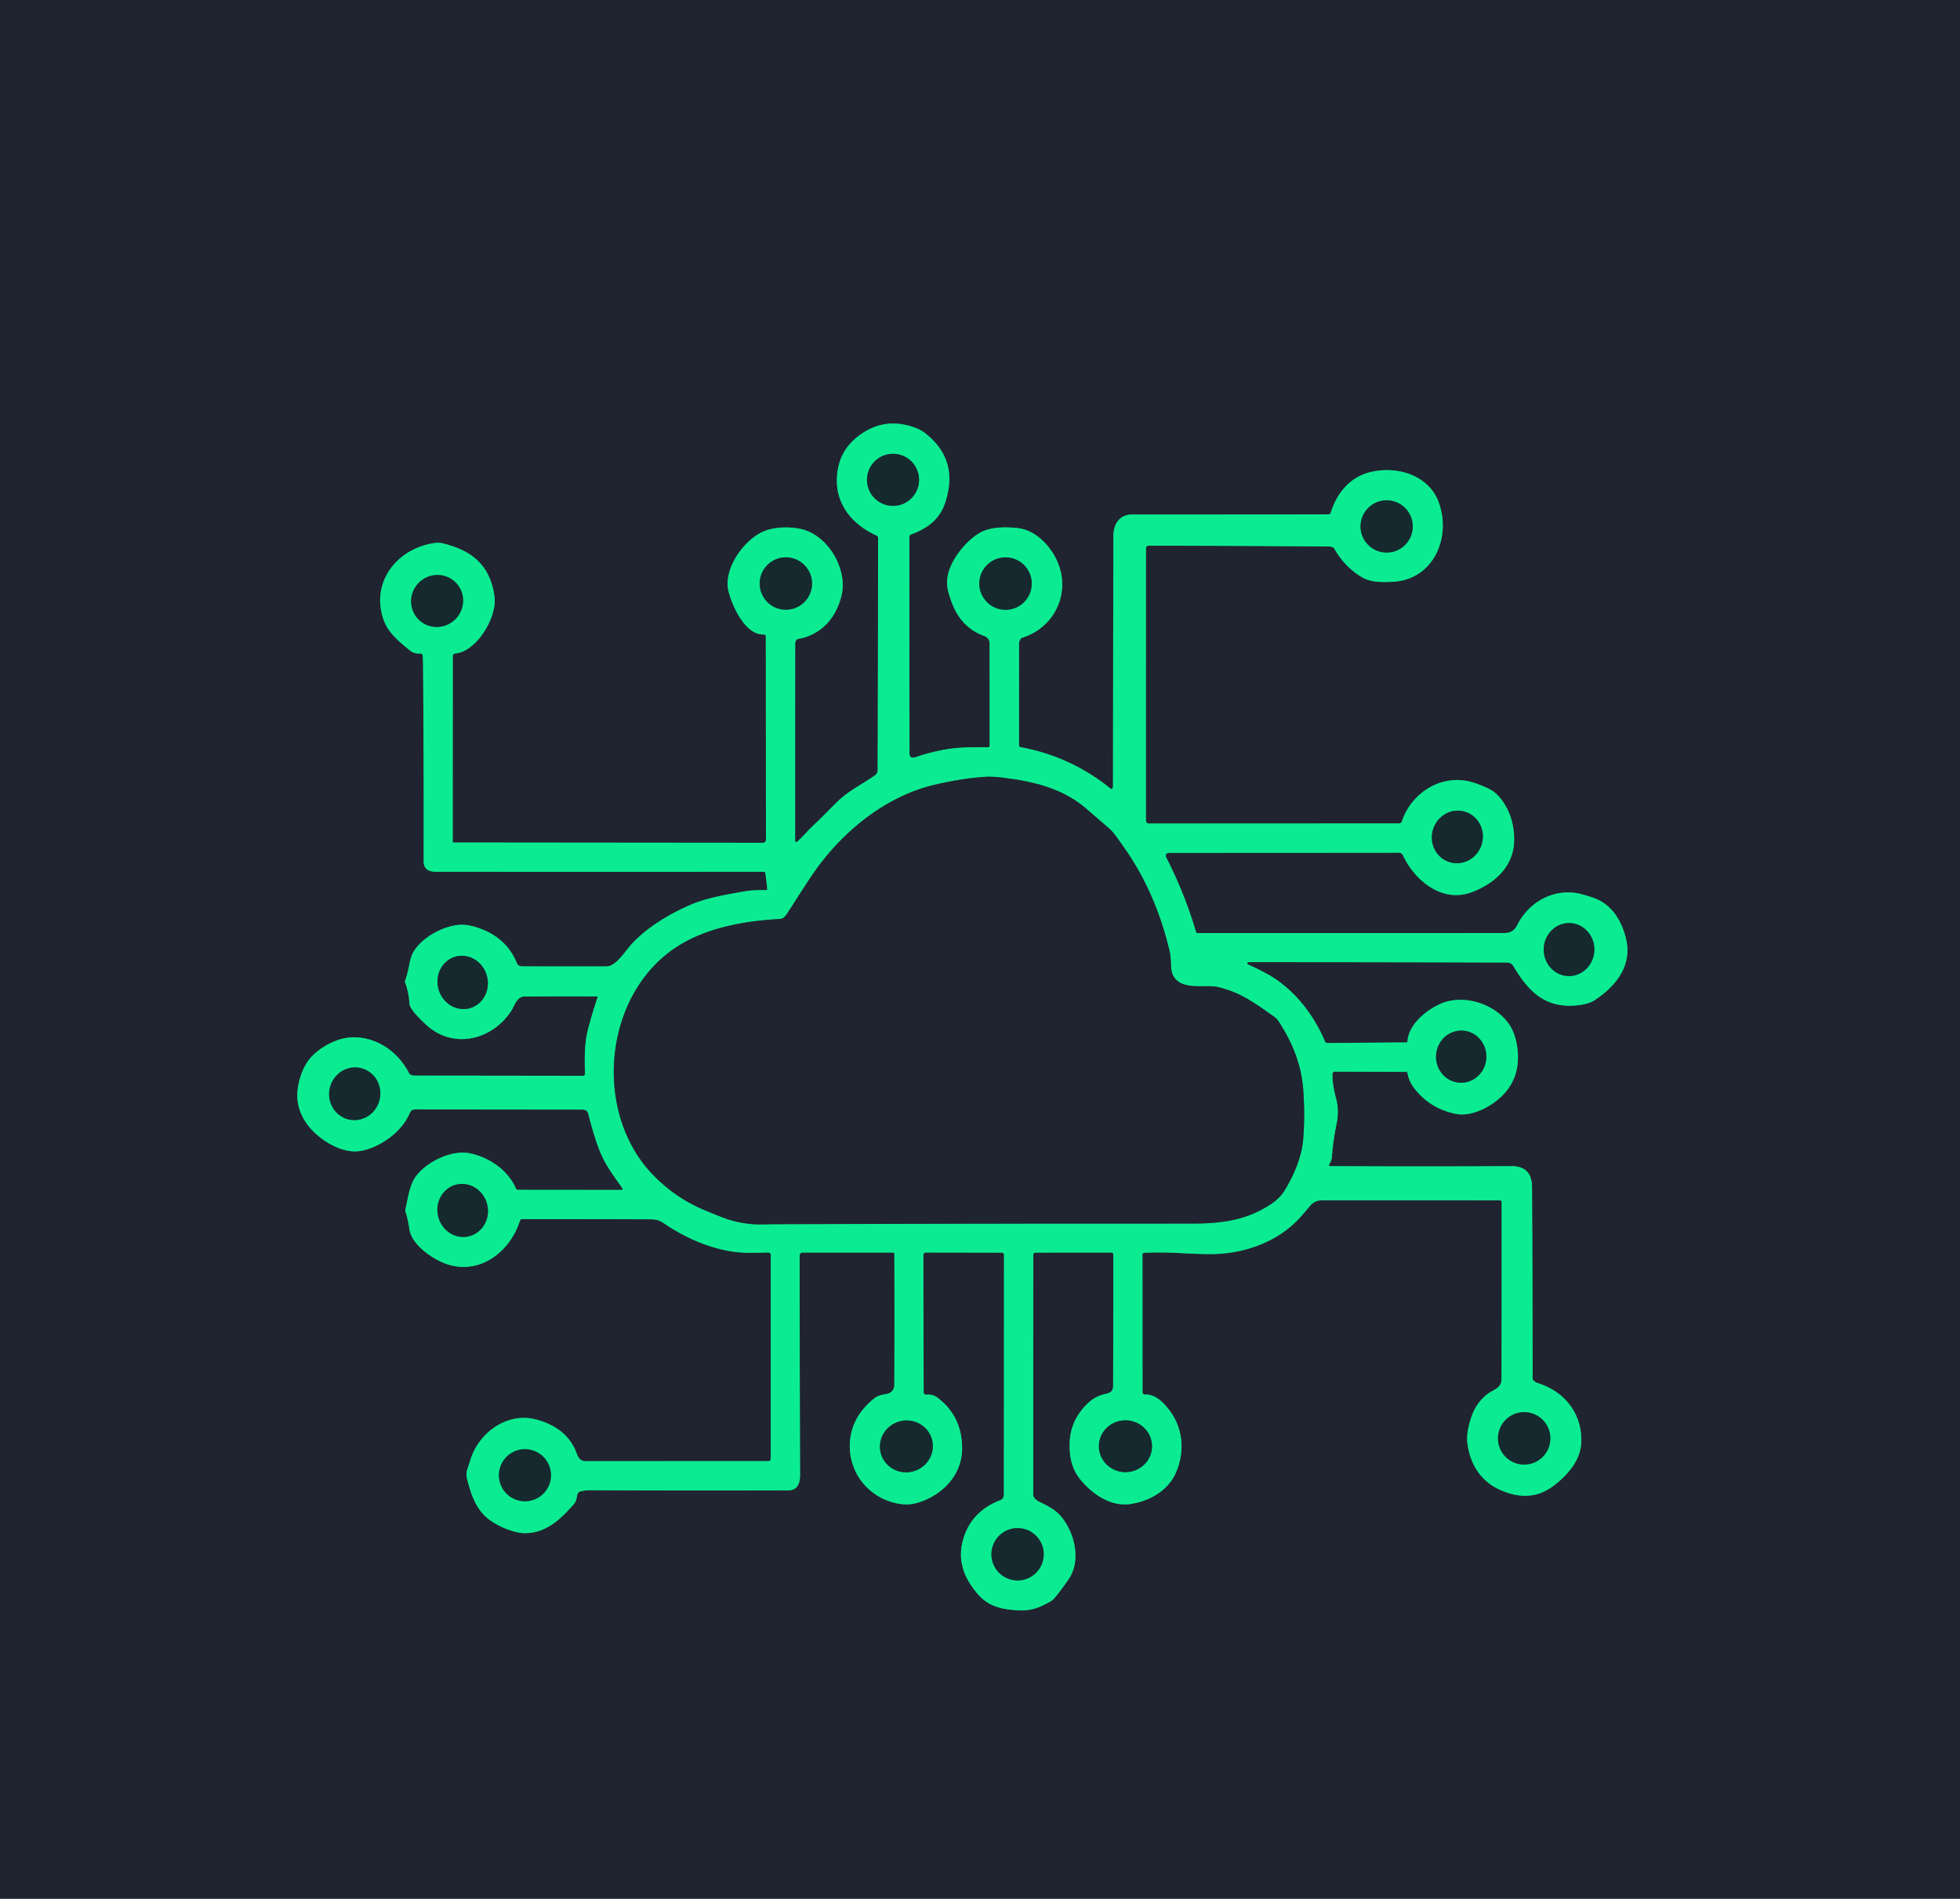<?xml version="1.0" encoding="UTF-8" standalone="no"?>
<!DOCTYPE svg PUBLIC "-//W3C//DTD SVG 1.1//EN" "http://www.w3.org/Graphics/SVG/1.1/DTD/svg11.dtd">
<svg xmlns="http://www.w3.org/2000/svg" version="1.1" viewBox="0.00 0.00 1471.00 1425.00">
<g stroke-width="2.00" fill="none" stroke-linecap="butt">
<path stroke="#168861" vector-effect="non-scaling-stroke" d="
  M 936.22 723.34
  Q 935.58 722.02 937.51 722.02
  Q 1034.07 722.01 1130.62 722.32
  Q 1134.20 722.33 1135.60 724.69
  C 1147.48 744.84 1160.65 757.64 1185.80 754.20
  C 1189.17 753.74 1193.64 752.61 1196.20 750.97
  C 1212.55 740.45 1225.35 724.71 1220.25 704.12
  C 1217.17 691.67 1210.58 680.37 1198.87 674.96
  Q 1195.91 673.60 1188.19 671.36
  C 1167.87 665.49 1147.72 676.03 1138.61 694.40
  Q 1135.74 700.19 1129.25 700.20
  Q 1013.88 700.28 898.70 700.24
  A 1.11 1.10 -8.0 0 1 897.64 699.45
  Q 889.06 670.47 875.28 643.51
  C 874.14 641.28 875.65 640.01 877.87 640.01
  Q 963.68 640.01 1049.50 639.92
  Q 1052.01 639.92 1052.84 641.70
  C 1061.70 660.78 1082.39 677.97 1104.74 669.47
  C 1121.43 663.11 1135.32 650.95 1136.31 632.31
  C 1136.83 622.35 1134.60 612.27 1129.32 603.65
  Q 1124.01 594.97 1117.17 591.81
  Q 1108.57 587.85 1103.00 586.51
  C 1081.07 581.24 1059.30 595.11 1052.17 616.29
  Q 1051.62 617.93 1049.75 617.93
  Q 956.29 617.97 862.25 618.02
  A 2.24 2.24 0.0 0 1 860.01 615.78
  L 860.03 411.48
  A 1.97 1.97 0.0 0 1 862.00 409.51
  Q 929.48 409.57 997.00 410.11
  Q 1000.54 410.13 1001.47 411.78
  Q 1008.81 424.89 1021.42 432.73
  C 1028.53 437.16 1036.37 436.97 1045.01 436.60
  C 1075.35 435.33 1089.33 404.07 1079.96 377.48
  C 1072.45 356.19 1047.85 349.26 1027.72 354.49
  C 1012.66 358.41 1003.09 370.69 998.73 384.78
  A 1.74 1.73 -81.4 0 1 997.09 386.00
  Q 923.64 386.19 849.75 386.13
  C 840.09 386.12 835.62 393.42 835.60 402.25
  Q 835.44 494.62 835.32 587.00
  Q 835.32 589.23 835.22 591.04
  A 1.07 1.06 -68.9 0 1 833.49 591.81
  Q 803.74 567.75 766.03 560.72
  A 1.55 1.53 5.4 0 1 764.77 559.21
  Q 764.77 521.37 764.80 483.26
  C 764.80 481.39 765.58 479.12 767.33 478.56
  C 789.73 471.44 802.15 448.58 795.35 426.24
  C 791.15 412.43 778.72 397.92 763.75 396.31
  C 754.83 395.36 743.33 395.23 735.22 399.95
  C 724.41 406.25 712.72 421.06 711.03 433.64
  C 710.22 439.65 711.77 444.91 713.80 450.73
  C 718.12 463.16 725.80 472.57 738.19 477.06
  Q 742.71 478.70 742.72 483.00
  Q 742.75 521.37 742.75 559.59
  A 1.23 1.23 0.0 0 1 741.50 560.82
  C 731.05 560.66 720.17 560.67 710.23 562.35
  Q 698.50 564.33 687.21 568.20
  C 684.68 569.07 682.58 568.56 682.58 565.50
  Q 682.49 484.09 682.50 402.76
  A 1.71 1.70 79.9 0 1 683.61 401.16
  C 695.71 396.64 705.02 390.13 709.29 377.45
  Q 720.24 344.94 693.86 324.72
  Q 690.61 322.23 685.30 320.44
  Q 664.65 313.50 647.17 325.16
  Q 632.51 334.93 629.21 350.30
  C 624.07 374.21 636.86 392.40 658.02 401.98
  A 1.70 1.70 0.0 0 1 659.02 403.53
  Q 658.98 490.48 658.70 577.74
  Q 658.69 580.45 656.63 581.90
  C 647.76 588.15 637.21 593.26 629.07 601.07
  C 623.12 606.77 617.34 613.02 610.32 619.57
  C 606.15 623.47 602.53 627.95 598.23 631.68
  A 0.91 0.91 0.0 0 1 596.73 630.99
  Q 596.75 557.17 596.78 483.08
  C 596.78 481.67 597.49 479.76 598.86 479.52
  C 616.40 476.51 627.81 463.41 631.67 446.43
  C 636.16 426.67 621.18 401.33 601.00 396.98
  C 591.73 394.98 579.42 395.33 570.88 399.84
  C 556.96 407.19 542.79 427.64 546.77 443.75
  C 549.42 454.45 559.20 476.77 573.36 476.17
  A 1.34 1.34 0.0 0 1 574.76 477.51
  L 574.87 629.94
  Q 574.87 632.50 572.31 632.49
  L 340.40 632.28
  Q 339.77 632.28 339.77 631.65
  L 339.81 492.48
  Q 339.81 490.58 341.71 490.40
  C 357.97 488.85 372.95 463.21 371.16 448.25
  C 368.75 428.03 357.88 415.62 338.65 409.58
  C 334.04 408.13 330.68 406.95 326.76 407.45
  C 298.50 411.09 277.80 436.56 287.96 465.28
  C 291.27 474.63 299.13 481.22 307.63 488.09
  Q 311.05 490.86 315.15 490.41
  A 1.92 1.92 0.0 0 1 317.27 492.19
  Q 317.49 495.61 317.52 499.25
  Q 318.12 572.75 317.96 646.25
  C 317.94 652.45 321.90 654.24 327.65 654.24
  Q 450.21 654.25 573.03 654.24
  Q 574.32 654.24 574.48 655.53
  L 575.87 666.97
  A 0.92 0.92 0.0 0 1 574.94 668.00
  C 569.37 667.94 564.02 668.01 558.41 669.01
  C 544.99 671.40 530.56 673.68 517.92 679.16
  C 501.30 686.37 482.70 697.61 471.36 711.67
  C 467.84 716.04 461.53 725.18 455.25 725.23
  Q 440.56 725.34 392.24 725.21
  C 390.39 725.21 388.71 724.67 388.03 722.98
  C 382.41 709.01 371.69 700.32 357.49 695.85
  Q 351.01 693.81 345.80 694.01
  C 332.70 694.52 315.46 703.97 309.54 715.78
  Q 308.26 718.33 307.01 724.80
  Q 305.89 730.58 304.02 736.10
  A 1.67 1.64 -46.0 0 0 304.03 737.23
  Q 306.89 744.92 307.32 753.29
  C 307.56 757.90 318.62 768.07 321.38 770.39
  C 341.87 787.59 370.05 779.71 383.76 758.49
  C 386.18 754.74 387.78 747.87 393.75 747.83
  Q 420.87 747.64 448.05 747.76
  A 0.49 0.49 0.0 0 1 448.51 748.41
  Q 444.35 760.62 441.13 773.28
  C 438.55 783.40 438.74 795.37 439.06 805.78
  A 1.53 1.53 0.0 0 1 437.53 807.35
  Q 374.49 807.22 311.00 807.18
  Q 307.94 807.18 306.96 805.28
  C 298.59 788.94 281.81 777.43 263.24 778.53
  C 252.45 779.17 240.25 785.85 233.31 793.57
  C 227.75 799.76 224.45 809.18 223.43 817.34
  C 221.65 831.56 228.25 843.80 239.26 852.76
  C 246.41 858.59 255.69 863.46 264.80 864.01
  C 274.49 864.61 285.88 859.02 293.62 852.86
  Q 303.06 845.36 307.35 835.73
  C 308.35 833.49 309.30 832.56 311.75 832.56
  Q 374.38 832.63 437.00 832.68
  Q 440.70 832.68 441.48 835.74
  Q 445.77 852.72 450.16 863.86
  C 454.27 874.29 460.90 882.88 467.14 891.75
  A 0.79 0.79 0.0 0 1 466.49 893.00
  L 388.77 892.93
  A 1.73 1.72 78.3 0 1 387.19 891.89
  C 381.22 878.14 367.49 868.82 353.23 865.62
  C 339.71 862.59 321.88 871.11 313.25 881.36
  C 307.29 888.43 306.55 898.03 304.41 906.79
  Q 304.06 908.22 304.22 908.76
  Q 306.30 915.51 307.27 922.50
  C 308.93 934.51 325.86 945.80 336.42 949.01
  C 361.26 956.58 383.19 938.58 390.30 915.85
  A 1.41 1.40 8.8 0 1 391.64 914.87
  Q 440.32 914.86 488.68 915.03
  C 491.93 915.04 495.07 915.83 497.51 917.51
  C 515.71 930.09 539.50 940.39 563.00 940.16
  Q 569.96 940.10 576.67 939.93
  A 1.80 1.79 89.4 0 1 578.50 941.73
  L 578.44 1094.65
  Q 578.44 1096.50 576.59 1096.50
  Q 508.13 1096.52 439.46 1096.54
  C 434.07 1096.54 433.35 1091.57 431.65 1087.84
  C 426.21 1075.87 415.59 1068.85 402.74 1065.35
  C 380.36 1059.25 358.58 1075.66 352.71 1096.65
  C 351.61 1100.59 349.32 1104.73 350.36 1108.94
  C 353.16 1120.23 356.48 1131.44 365.73 1139.25
  C 372.32 1144.81 385.31 1150.73 394.59 1150.55
  C 410.29 1150.25 420.89 1139.82 430.54 1128.93
  Q 431.97 1127.31 432.56 1125.10
  C 433.07 1123.22 432.97 1119.99 435.33 1119.35
  Q 439.20 1118.31 442.50 1118.33
  Q 517.13 1118.66 591.76 1118.43
  C 598.82 1118.41 600.48 1112.53 600.46 1106.75
  Q 600.14 1024.38 600.16 942.35
  Q 600.16 940.01 602.51 940.00
  L 670.22 939.97
  A 1.02 1.02 0.0 0 1 671.24 940.99
  Q 671.41 990.09 671.21 1039.50
  C 671.20 1042.78 668.90 1045.49 665.51 1046.09
  C 661.83 1046.74 658.97 1047.09 655.76 1049.72
  C 644.44 1058.98 637.56 1070.84 637.80 1085.99
  C 638.16 1108.19 654.79 1126.05 676.57 1128.77
  C 681.07 1129.33 685.03 1128.86 689.24 1127.57
  C 706.82 1122.15 721.41 1107.56 722.01 1088.49
  Q 722.77 1063.99 704.26 1049.34
  C 701.36 1047.05 698.78 1046.34 695.24 1046.64
  A 1.88 1.87 87.5 0 1 693.21 1044.78
  L 693.00 941.98
  Q 693.00 939.95 695.02 939.96
  L 751.61 940.05
  Q 753.53 940.06 753.53 941.97
  Q 753.50 1031.55 753.41 1121.25
  Q 753.41 1124.77 750.76 1125.79
  Q 728.50 1134.39 722.68 1155.95
  C 718.47 1171.52 723.69 1184.63 734.03 1196.48
  C 742.54 1206.24 753.36 1208.01 765.26 1208.48
  Q 774.89 1208.86 783.27 1204.49
  C 785.21 1203.48 789.16 1201.80 790.99 1199.73
  Q 795.07 1195.10 801.95 1185.21
  C 811.42 1171.57 806.89 1150.87 796.66 1138.42
  C 792.22 1133.01 786.54 1130.15 780.33 1127.18
  C 777.98 1126.05 775.46 1124.24 775.46 1121.75
  Q 775.45 1031.74 775.49 941.55
  A 1.53 1.53 0.0 0 1 777.01 940.02
  L 834.23 939.97
  A 1.32 1.31 0.0 0 1 835.55 941.28
  Q 835.61 990.85 835.42 1040.00
  C 835.41 1044.26 833.23 1045.31 829.25 1046.18
  Q 822.33 1047.69 817.07 1052.52
  Q 803.13 1065.34 802.77 1083.49
  C 802.58 1092.89 804.33 1101.92 810.02 1109.26
  C 818.84 1120.64 833.37 1131.08 848.74 1128.65
  C 862.57 1126.47 876.09 1119.01 882.17 1105.91
  C 889.32 1090.50 888.18 1072.45 878.02 1058.81
  C 873.70 1053.02 867.32 1046.16 859.33 1046.52
  A 1.78 1.78 0.0 0 1 857.47 1044.75
  L 857.42 941.51
  A 1.39 1.39 0.0 0 1 858.77 940.12
  C 867.80 939.82 876.00 939.84 885.72 940.37
  Q 901.03 941.22 909.75 941.12
  C 933.92 940.85 958.94 932.04 975.43 913.92
  Q 979.37 909.59 983.09 905.06
  Q 986.61 900.76 992.25 900.76
  Q 1059.01 900.76 1125.69 900.79
  A 1.32 1.31 89.8 0 1 1127.00 902.10
  Q 1127.10 968.76 1126.90 1035.25
  C 1126.88 1041.82 1120.33 1043.16 1116.81 1045.82
  Q 1108.10 1052.41 1104.52 1062.74
  C 1102.26 1069.26 1100.44 1076.48 1101.37 1083.49
  C 1103.38 1098.79 1111.29 1111.46 1125.52 1117.93
  C 1139.45 1124.28 1153.08 1124.68 1165.74 1115.16
  C 1176.00 1107.44 1186.23 1096.22 1186.76 1082.51
  C 1187.58 1061.20 1174.62 1044.52 1154.54 1038.09
  C 1152.61 1037.47 1150.24 1036.20 1150.24 1034.25
  Q 1150.23 962.63 1149.80 891.00
  C 1149.74 880.34 1144.75 875.06 1134.00 875.13
  Q 1066.09 875.52 998.15 875.12
  A 0.66 0.62 -28.2 0 1 997.82 875.03
  Q 997.08 874.63 997.59 873.78
  C 998.73 871.91 999.53 870.24 999.66 867.93
  Q 1000.30 857.05 1003.20 842.76
  C 1004.34 837.17 1004.39 830.41 1002.76 824.44
  C 1000.97 817.88 999.99 812.30 999.98 806.00
  A 1.80 1.79 -0.2 0 1 1001.78 804.20
  L 1055.50 804.39
  A 0.81 0.80 84.8 0 1 1056.29 805.06
  Q 1057.37 811.52 1061.60 816.91
  Q 1073.68 832.32 1093.03 835.95
  C 1102.98 837.82 1114.69 832.50 1122.53 826.52
  Q 1141.42 812.12 1138.96 788.03
  Q 1137.64 775.18 1131.56 767.23
  C 1120.44 752.68 1097.38 745.75 1080.54 753.57
  C 1069.88 758.52 1057.19 768.86 1056.26 781.70
  A 0.62 0.62 0.0 0 1 1055.64 782.28
  Q 1025.64 782.49 996.50 782.78
  Q 994.93 782.80 994.35 781.43
  C 985.71 760.91 970.54 741.57 950.86 730.83
  Q 944.00 727.08 936.76 723.85
  A 1.12 1.12 0.0 0 1 936.22 723.34"
/>
<path stroke="#118b61" vector-effect="non-scaling-stroke" d="
  M 689.76 360.09
  A 19.54 19.54 0.0 0 0 670.22 340.55
  A 19.54 19.54 0.0 0 0 650.68 360.09
  A 19.54 19.54 0.0 0 0 670.22 379.63
  A 19.54 19.54 0.0 0 0 689.76 360.09"
/>
<path stroke="#118b61" vector-effect="non-scaling-stroke" d="
  M 1060.29 395.06
  A 19.60 19.60 0.0 0 0 1040.69 375.46
  A 19.60 19.60 0.0 0 0 1021.09 395.06
  A 19.60 19.60 0.0 0 0 1040.69 414.66
  A 19.60 19.60 0.0 0 0 1060.29 395.06"
/>
<path stroke="#118b61" vector-effect="non-scaling-stroke" d="
  M 609.46 437.91
  A 19.66 19.66 0.0 0 0 589.80 418.25
  A 19.66 19.66 0.0 0 0 570.14 437.91
  A 19.66 19.66 0.0 0 0 589.80 457.57
  A 19.66 19.66 0.0 0 0 609.46 437.91"
/>
<path stroke="#118b61" vector-effect="non-scaling-stroke" d="
  M 774.34 437.95
  A 19.68 19.68 0.0 0 0 754.66 418.27
  A 19.68 19.68 0.0 0 0 734.98 437.95
  A 19.68 19.68 0.0 0 0 754.66 457.63
  A 19.68 19.68 0.0 0 0 774.34 437.95"
/>
<path stroke="#118b61" vector-effect="non-scaling-stroke" d="
  M 342.168 437.318
  A 19.66 19.37 -44.1 0 0 314.57 437.09
  A 19.66 19.37 -44.1 0 0 313.932 464.682
  A 19.66 19.37 -44.1 0 0 341.53 464.91
  A 19.66 19.37 -44.1 0 0 342.168 437.318"
/>
<path stroke="#168861" vector-effect="non-scaling-stroke" d="
  M 815.97 607.48
  C 797.85 591.63 776.17 586.56 752.92 583.64
  Q 744.68 582.61 738.75 583.03
  Q 721.20 584.26 701.13 589.00
  C 666.41 597.20 635.67 621.38 614.58 649.60
  C 606.80 660.01 598.31 674.11 590.27 686.31
  Q 588.16 689.52 585.01 689.69
  C 559.16 691.05 532.15 695.97 510.78 708.78
  C 453.31 743.24 443.94 832.94 489.36 880.88
  Q 506.79 899.27 529.63 908.50
  Q 534.03 910.28 538.43 912.12
  C 549.70 916.85 560.53 919.15 572.82 918.86
  Q 579.61 918.69 579.69 918.69
  Q 737.22 918.12 894.75 918.23
  C 916.87 918.24 935.93 915.74 954.35 903.30
  C 958.21 900.70 961.51 897.48 963.85 893.78
  C 970.45 883.34 976.87 868.63 977.98 855.75
  Q 979.54 837.61 978.09 817.78
  C 976.72 798.98 969.98 782.56 959.86 766.87
  Q 958.30 764.44 955.95 762.79
  C 942.34 753.23 931.39 744.74 913.76 740.68
  C 905.40 738.75 890.32 742.88 882.74 735.28
  C 878.37 730.89 878.99 725.80 878.67 720.36
  Q 878.44 716.46 877.58 712.87
  C 870.83 684.82 859.67 658.41 842.83 634.92
  C 840.43 631.57 836.00 624.79 832.75 622.00
  Q 824.32 614.78 815.97 607.48"
/>
<path stroke="#118b61" vector-effect="non-scaling-stroke" d="
  M 1087.974 647.005
  A 19.79 19.11 107.0 0 0 1112.035 633.667
  A 19.79 19.11 107.0 0 0 1099.546 609.155
  A 19.79 19.11 107.0 0 0 1075.485 622.493
  A 19.79 19.11 107.0 0 0 1087.974 647.005"
/>
<path stroke="#118b61" vector-effect="non-scaling-stroke" d="
  M 1176.955 732.48
  A 19.90 19.01 91.8 0 0 1196.581 713.187
  A 19.90 19.01 91.8 0 0 1178.205 692.7
  A 19.90 19.01 91.8 0 0 1158.579 711.993
  A 19.90 19.01 91.8 0 0 1176.955 732.48"
/>
<path stroke="#118b61" vector-effect="non-scaling-stroke" d="
  M 352.536 756.619
  A 20.07 18.84 74.7 0 0 365.412 732.289
  A 20.07 18.84 74.7 0 0 341.944 717.901
  A 20.07 18.84 74.7 0 0 329.068 742.231
  A 20.07 18.84 74.7 0 0 352.536 756.619"
/>
<path stroke="#118b61" vector-effect="non-scaling-stroke" d="
  M 1095.455 812.514
  A 19.58 18.89 93.5 0 0 1115.505 794.123
  A 19.58 18.89 93.5 0 0 1097.845 773.427
  A 19.58 18.89 93.5 0 0 1077.795 791.817
  A 19.58 18.89 93.5 0 0 1095.455 812.514"
/>
<path stroke="#118b61" vector-effect="non-scaling-stroke" d="
  M 261.404 840.023
  A 19.81 19.20 104.1 0 0 284.851 825.487
  A 19.81 19.20 104.1 0 0 271.056 801.597
  A 19.81 19.20 104.1 0 0 247.608 816.133
  A 19.81 19.20 104.1 0 0 261.404 840.023"
/>
<path stroke="#118b61" vector-effect="non-scaling-stroke" d="
  M 351.9 927.788
  A 19.96 18.94 76.5 0 0 365.657 903.958
  A 19.96 18.94 76.5 0 0 342.58 888.971
  A 19.96 18.94 76.5 0 0 328.823 912.802
  A 19.96 18.94 76.5 0 0 351.9 927.788"
/>
<path stroke="#118b61" vector-effect="non-scaling-stroke" d="
  M 1163.56 1079.42
  A 19.66 19.66 0.0 0 0 1143.90 1059.76
  A 19.66 19.66 0.0 0 0 1124.24 1079.42
  A 19.66 19.66 0.0 0 0 1143.90 1099.08
  A 19.66 19.66 0.0 0 0 1163.56 1079.42"
/>
<path stroke="#118b61" vector-effect="non-scaling-stroke" d="
  M 699.6 1080.794
  A 19.90 19.43 -13.5 0 0 675.714 1066.547
  A 19.90 19.43 -13.5 0 0 660.9 1090.086
  A 19.90 19.43 -13.5 0 0 684.786 1104.333
  A 19.90 19.43 -13.5 0 0 699.6 1080.794"
/>
<path stroke="#118b61" vector-effect="non-scaling-stroke" d="
  M 864.594 1085.817
  A 19.94 19.45 1.4 0 0 845.135 1065.886
  A 19.94 19.45 1.4 0 0 824.726 1084.843
  A 19.94 19.45 1.4 0 0 844.185 1104.774
  A 19.94 19.45 1.4 0 0 864.594 1085.817"
/>
<path stroke="#118b61" vector-effect="non-scaling-stroke" d="
  M 413.52 1107.09
  A 19.54 19.54 0.0 0 0 393.98 1087.55
  A 19.54 19.54 0.0 0 0 374.44 1107.09
  A 19.54 19.54 0.0 0 0 393.98 1126.63
  A 19.54 19.54 0.0 0 0 413.52 1107.09"
/>
<path stroke="#118b61" vector-effect="non-scaling-stroke" d="
  M 783.34 1166.41
  A 19.64 19.64 0.0 0 0 763.70 1146.77
  A 19.64 19.64 0.0 0 0 744.06 1166.41
  A 19.64 19.64 0.0 0 0 763.70 1186.05
  A 19.64 19.64 0.0 0 0 783.34 1166.41"
/>
</g>
<path fill="#202430" d="
  M 0.00 0.00
  L 1471.00 0.00
  L 1471.00 1425.00
  L 0.00 1425.00
  L 0.00 0.00
  Z
  M 936.22 723.34
  Q 935.58 722.02 937.51 722.02
  Q 1034.07 722.01 1130.62 722.32
  Q 1134.20 722.33 1135.60 724.69
  C 1147.48 744.84 1160.65 757.64 1185.80 754.20
  C 1189.17 753.74 1193.64 752.61 1196.20 750.97
  C 1212.55 740.45 1225.35 724.71 1220.25 704.12
  C 1217.17 691.67 1210.58 680.37 1198.87 674.96
  Q 1195.91 673.60 1188.19 671.36
  C 1167.87 665.49 1147.72 676.03 1138.61 694.40
  Q 1135.74 700.19 1129.25 700.20
  Q 1013.88 700.28 898.70 700.24
  A 1.11 1.10 -8.0 0 1 897.64 699.45
  Q 889.06 670.47 875.28 643.51
  C 874.14 641.28 875.65 640.01 877.87 640.01
  Q 963.68 640.01 1049.50 639.92
  Q 1052.01 639.92 1052.84 641.70
  C 1061.70 660.78 1082.39 677.97 1104.74 669.47
  C 1121.43 663.11 1135.32 650.95 1136.31 632.31
  C 1136.83 622.35 1134.60 612.27 1129.32 603.65
  Q 1124.01 594.97 1117.17 591.81
  Q 1108.57 587.85 1103.00 586.51
  C 1081.07 581.24 1059.30 595.11 1052.17 616.29
  Q 1051.62 617.93 1049.75 617.93
  Q 956.29 617.97 862.25 618.02
  A 2.24 2.24 0.0 0 1 860.01 615.78
  L 860.03 411.48
  A 1.97 1.97 0.0 0 1 862.00 409.51
  Q 929.48 409.57 997.00 410.11
  Q 1000.54 410.13 1001.47 411.78
  Q 1008.81 424.89 1021.42 432.73
  C 1028.53 437.16 1036.37 436.97 1045.01 436.60
  C 1075.35 435.33 1089.33 404.07 1079.96 377.48
  C 1072.45 356.19 1047.85 349.26 1027.72 354.49
  C 1012.66 358.41 1003.09 370.69 998.73 384.78
  A 1.74 1.73 -81.4 0 1 997.09 386.00
  Q 923.64 386.19 849.75 386.13
  C 840.09 386.12 835.62 393.42 835.60 402.25
  Q 835.44 494.62 835.32 587.00
  Q 835.32 589.23 835.22 591.04
  A 1.07 1.06 -68.9 0 1 833.49 591.81
  Q 803.74 567.75 766.03 560.72
  A 1.55 1.53 5.4 0 1 764.77 559.21
  Q 764.77 521.37 764.80 483.26
  C 764.80 481.39 765.58 479.12 767.33 478.56
  C 789.73 471.44 802.15 448.58 795.35 426.24
  C 791.15 412.43 778.72 397.92 763.75 396.31
  C 754.83 395.36 743.33 395.23 735.22 399.95
  C 724.41 406.25 712.72 421.06 711.03 433.64
  C 710.22 439.65 711.77 444.91 713.80 450.73
  C 718.12 463.16 725.80 472.57 738.19 477.06
  Q 742.71 478.70 742.72 483.00
  Q 742.75 521.37 742.75 559.59
  A 1.23 1.23 0.0 0 1 741.50 560.82
  C 731.05 560.66 720.17 560.67 710.23 562.35
  Q 698.50 564.33 687.21 568.20
  C 684.68 569.07 682.58 568.56 682.58 565.50
  Q 682.49 484.09 682.50 402.76
  A 1.71 1.70 79.9 0 1 683.61 401.16
  C 695.71 396.64 705.02 390.13 709.29 377.45
  Q 720.24 344.94 693.86 324.72
  Q 690.61 322.23 685.30 320.44
  Q 664.65 313.50 647.17 325.16
  Q 632.51 334.93 629.21 350.30
  C 624.07 374.21 636.86 392.40 658.02 401.98
  A 1.70 1.70 0.0 0 1 659.02 403.53
  Q 658.98 490.48 658.70 577.74
  Q 658.69 580.45 656.63 581.90
  C 647.76 588.15 637.21 593.26 629.07 601.07
  C 623.12 606.77 617.34 613.02 610.32 619.57
  C 606.15 623.47 602.53 627.95 598.23 631.68
  A 0.91 0.91 0.0 0 1 596.73 630.99
  Q 596.75 557.17 596.78 483.08
  C 596.78 481.67 597.49 479.76 598.86 479.52
  C 616.40 476.51 627.81 463.41 631.67 446.43
  C 636.16 426.67 621.18 401.33 601.00 396.98
  C 591.73 394.98 579.42 395.33 570.88 399.84
  C 556.96 407.19 542.79 427.64 546.77 443.75
  C 549.42 454.45 559.20 476.77 573.36 476.17
  A 1.34 1.34 0.0 0 1 574.76 477.51
  L 574.87 629.94
  Q 574.87 632.50 572.31 632.49
  L 340.40 632.28
  Q 339.77 632.28 339.77 631.65
  L 339.81 492.48
  Q 339.81 490.58 341.71 490.40
  C 357.97 488.85 372.95 463.21 371.16 448.25
  C 368.75 428.03 357.88 415.62 338.65 409.58
  C 334.04 408.13 330.68 406.95 326.76 407.45
  C 298.50 411.09 277.80 436.56 287.96 465.28
  C 291.27 474.63 299.13 481.22 307.63 488.09
  Q 311.05 490.86 315.15 490.41
  A 1.92 1.92 0.0 0 1 317.27 492.19
  Q 317.49 495.61 317.52 499.25
  Q 318.12 572.75 317.96 646.25
  C 317.94 652.45 321.90 654.24 327.65 654.24
  Q 450.21 654.25 573.03 654.24
  Q 574.32 654.24 574.48 655.53
  L 575.87 666.97
  A 0.92 0.92 0.0 0 1 574.94 668.00
  C 569.37 667.94 564.02 668.01 558.41 669.01
  C 544.99 671.40 530.56 673.68 517.92 679.16
  C 501.30 686.37 482.70 697.61 471.36 711.67
  C 467.84 716.04 461.53 725.18 455.25 725.23
  Q 440.56 725.34 392.24 725.21
  C 390.39 725.21 388.71 724.67 388.03 722.98
  C 382.41 709.01 371.69 700.32 357.49 695.85
  Q 351.01 693.81 345.80 694.01
  C 332.70 694.52 315.46 703.97 309.54 715.78
  Q 308.26 718.33 307.01 724.80
  Q 305.89 730.58 304.02 736.10
  A 1.67 1.64 -46.0 0 0 304.03 737.23
  Q 306.89 744.92 307.32 753.29
  C 307.56 757.90 318.62 768.07 321.38 770.39
  C 341.87 787.59 370.05 779.71 383.76 758.49
  C 386.18 754.74 387.78 747.87 393.75 747.83
  Q 420.87 747.64 448.05 747.76
  A 0.49 0.49 0.0 0 1 448.51 748.41
  Q 444.35 760.62 441.13 773.28
  C 438.55 783.40 438.74 795.37 439.06 805.78
  A 1.53 1.53 0.0 0 1 437.53 807.35
  Q 374.49 807.22 311.00 807.18
  Q 307.94 807.18 306.96 805.28
  C 298.59 788.94 281.81 777.43 263.24 778.53
  C 252.45 779.17 240.25 785.85 233.31 793.57
  C 227.75 799.76 224.45 809.18 223.43 817.34
  C 221.65 831.56 228.25 843.80 239.26 852.76
  C 246.41 858.59 255.69 863.46 264.80 864.01
  C 274.49 864.61 285.88 859.02 293.62 852.86
  Q 303.06 845.36 307.35 835.73
  C 308.35 833.49 309.30 832.56 311.75 832.56
  Q 374.38 832.63 437.00 832.68
  Q 440.70 832.68 441.48 835.74
  Q 445.77 852.72 450.16 863.86
  C 454.27 874.29 460.90 882.88 467.14 891.75
  A 0.79 0.79 0.0 0 1 466.49 893.00
  L 388.77 892.93
  A 1.73 1.72 78.3 0 1 387.19 891.89
  C 381.22 878.14 367.49 868.82 353.23 865.62
  C 339.71 862.59 321.88 871.11 313.25 881.36
  C 307.29 888.43 306.55 898.03 304.41 906.79
  Q 304.06 908.22 304.22 908.76
  Q 306.30 915.51 307.27 922.50
  C 308.93 934.51 325.86 945.80 336.42 949.01
  C 361.26 956.58 383.19 938.58 390.30 915.85
  A 1.41 1.40 8.8 0 1 391.64 914.87
  Q 440.32 914.86 488.68 915.03
  C 491.93 915.04 495.07 915.83 497.51 917.51
  C 515.71 930.09 539.50 940.39 563.00 940.16
  Q 569.96 940.10 576.67 939.93
  A 1.80 1.79 89.4 0 1 578.50 941.73
  L 578.44 1094.65
  Q 578.44 1096.50 576.59 1096.50
  Q 508.13 1096.52 439.46 1096.54
  C 434.07 1096.54 433.35 1091.57 431.65 1087.84
  C 426.21 1075.87 415.59 1068.85 402.74 1065.35
  C 380.36 1059.25 358.58 1075.66 352.71 1096.65
  C 351.61 1100.59 349.32 1104.73 350.36 1108.94
  C 353.16 1120.23 356.48 1131.44 365.73 1139.25
  C 372.32 1144.81 385.31 1150.73 394.59 1150.55
  C 410.29 1150.25 420.89 1139.82 430.54 1128.93
  Q 431.97 1127.31 432.56 1125.10
  C 433.07 1123.22 432.97 1119.99 435.33 1119.35
  Q 439.20 1118.31 442.50 1118.33
  Q 517.13 1118.66 591.76 1118.43
  C 598.82 1118.41 600.48 1112.53 600.46 1106.75
  Q 600.14 1024.38 600.16 942.35
  Q 600.16 940.01 602.51 940.00
  L 670.22 939.97
  A 1.02 1.02 0.0 0 1 671.24 940.99
  Q 671.41 990.09 671.21 1039.50
  C 671.20 1042.78 668.90 1045.49 665.51 1046.09
  C 661.83 1046.74 658.97 1047.09 655.76 1049.72
  C 644.44 1058.98 637.56 1070.84 637.80 1085.99
  C 638.16 1108.19 654.79 1126.05 676.57 1128.77
  C 681.07 1129.33 685.03 1128.86 689.24 1127.57
  C 706.82 1122.15 721.41 1107.56 722.01 1088.49
  Q 722.77 1063.99 704.26 1049.34
  C 701.36 1047.05 698.78 1046.34 695.24 1046.64
  A 1.88 1.87 87.5 0 1 693.21 1044.78
  L 693.00 941.98
  Q 693.00 939.95 695.02 939.96
  L 751.61 940.05
  Q 753.53 940.06 753.53 941.97
  Q 753.50 1031.55 753.41 1121.25
  Q 753.41 1124.77 750.76 1125.79
  Q 728.50 1134.39 722.68 1155.95
  C 718.47 1171.52 723.69 1184.63 734.03 1196.48
  C 742.54 1206.24 753.36 1208.01 765.26 1208.48
  Q 774.89 1208.86 783.27 1204.49
  C 785.21 1203.48 789.16 1201.80 790.99 1199.73
  Q 795.07 1195.10 801.95 1185.21
  C 811.42 1171.57 806.89 1150.87 796.66 1138.42
  C 792.22 1133.01 786.54 1130.15 780.33 1127.18
  C 777.98 1126.05 775.46 1124.24 775.46 1121.75
  Q 775.45 1031.74 775.49 941.55
  A 1.53 1.53 0.0 0 1 777.01 940.02
  L 834.23 939.97
  A 1.32 1.31 0.0 0 1 835.55 941.28
  Q 835.61 990.85 835.42 1040.00
  C 835.41 1044.26 833.23 1045.31 829.25 1046.18
  Q 822.33 1047.69 817.07 1052.52
  Q 803.13 1065.34 802.77 1083.49
  C 802.58 1092.89 804.33 1101.92 810.02 1109.26
  C 818.84 1120.64 833.37 1131.08 848.74 1128.65
  C 862.57 1126.47 876.09 1119.01 882.17 1105.91
  C 889.32 1090.50 888.18 1072.45 878.02 1058.81
  C 873.70 1053.02 867.32 1046.16 859.33 1046.52
  A 1.78 1.78 0.0 0 1 857.47 1044.75
  L 857.42 941.51
  A 1.39 1.39 0.0 0 1 858.77 940.12
  C 867.80 939.82 876.00 939.84 885.72 940.37
  Q 901.03 941.22 909.75 941.12
  C 933.92 940.85 958.94 932.04 975.43 913.92
  Q 979.37 909.59 983.09 905.06
  Q 986.61 900.76 992.25 900.76
  Q 1059.01 900.76 1125.69 900.79
  A 1.32 1.31 89.8 0 1 1127.00 902.10
  Q 1127.10 968.76 1126.90 1035.25
  C 1126.88 1041.82 1120.33 1043.16 1116.81 1045.82
  Q 1108.10 1052.41 1104.52 1062.74
  C 1102.26 1069.26 1100.44 1076.48 1101.37 1083.49
  C 1103.38 1098.79 1111.29 1111.46 1125.52 1117.93
  C 1139.45 1124.28 1153.08 1124.68 1165.74 1115.16
  C 1176.00 1107.44 1186.23 1096.22 1186.76 1082.51
  C 1187.58 1061.20 1174.62 1044.52 1154.54 1038.09
  C 1152.61 1037.47 1150.24 1036.20 1150.24 1034.25
  Q 1150.23 962.63 1149.80 891.00
  C 1149.74 880.34 1144.75 875.06 1134.00 875.13
  Q 1066.09 875.52 998.15 875.12
  A 0.66 0.62 -28.2 0 1 997.82 875.03
  Q 997.08 874.63 997.59 873.78
  C 998.73 871.91 999.53 870.24 999.66 867.93
  Q 1000.30 857.05 1003.20 842.76
  C 1004.34 837.17 1004.39 830.41 1002.76 824.44
  C 1000.97 817.88 999.99 812.30 999.98 806.00
  A 1.80 1.79 -0.2 0 1 1001.78 804.20
  L 1055.50 804.39
  A 0.81 0.80 84.8 0 1 1056.29 805.06
  Q 1057.37 811.52 1061.60 816.91
  Q 1073.68 832.32 1093.03 835.95
  C 1102.98 837.82 1114.69 832.50 1122.53 826.52
  Q 1141.42 812.12 1138.96 788.03
  Q 1137.64 775.18 1131.56 767.23
  C 1120.44 752.68 1097.38 745.75 1080.54 753.57
  C 1069.88 758.52 1057.19 768.86 1056.26 781.70
  A 0.62 0.62 0.0 0 1 1055.64 782.28
  Q 1025.64 782.49 996.50 782.78
  Q 994.93 782.80 994.35 781.43
  C 985.71 760.91 970.54 741.57 950.86 730.83
  Q 944.00 727.08 936.76 723.85
  A 1.12 1.12 0.0 0 1 936.22 723.34
  Z"
/>
<path fill="#0bec92" d="
  M 936.22 723.34
  A 1.12 1.12 0.0 0 0 936.76 723.85
  Q 944.00 727.08 950.86 730.83
  C 970.54 741.57 985.71 760.91 994.35 781.43
  Q 994.93 782.80 996.50 782.78
  Q 1025.64 782.49 1055.64 782.28
  A 0.62 0.62 0.0 0 0 1056.26 781.70
  C 1057.19 768.86 1069.88 758.52 1080.54 753.57
  C 1097.38 745.75 1120.44 752.68 1131.56 767.23
  Q 1137.64 775.18 1138.96 788.03
  Q 1141.42 812.12 1122.53 826.52
  C 1114.69 832.50 1102.98 837.82 1093.03 835.95
  Q 1073.68 832.32 1061.60 816.91
  Q 1057.37 811.52 1056.29 805.06
  A 0.81 0.80 84.8 0 0 1055.50 804.39
  L 1001.78 804.20
  A 1.80 1.79 -0.2 0 0 999.98 806.00
  C 999.99 812.30 1000.97 817.88 1002.76 824.44
  C 1004.39 830.41 1004.34 837.17 1003.20 842.76
  Q 1000.30 857.05 999.66 867.93
  C 999.53 870.24 998.73 871.91 997.59 873.78
  Q 997.08 874.63 997.82 875.03
  A 0.66 0.62 -28.2 0 0 998.15 875.12
  Q 1066.09 875.52 1134.00 875.13
  C 1144.75 875.06 1149.74 880.34 1149.80 891.00
  Q 1150.23 962.63 1150.24 1034.25
  C 1150.24 1036.20 1152.61 1037.47 1154.54 1038.09
  C 1174.62 1044.52 1187.58 1061.20 1186.76 1082.51
  C 1186.23 1096.22 1176.00 1107.44 1165.74 1115.16
  C 1153.08 1124.68 1139.45 1124.28 1125.52 1117.93
  C 1111.29 1111.46 1103.38 1098.79 1101.37 1083.49
  C 1100.44 1076.48 1102.26 1069.26 1104.52 1062.74
  Q 1108.10 1052.41 1116.81 1045.82
  C 1120.33 1043.16 1126.88 1041.82 1126.90 1035.25
  Q 1127.10 968.76 1127.00 902.10
  A 1.32 1.31 89.8 0 0 1125.69 900.79
  Q 1059.01 900.76 992.25 900.76
  Q 986.61 900.76 983.09 905.06
  Q 979.37 909.59 975.43 913.92
  C 958.94 932.04 933.92 940.85 909.75 941.12
  Q 901.03 941.22 885.72 940.37
  C 876.00 939.84 867.80 939.82 858.77 940.12
  A 1.39 1.39 0.0 0 0 857.42 941.51
  L 857.47 1044.75
  A 1.78 1.78 0.0 0 0 859.33 1046.52
  C 867.32 1046.16 873.70 1053.02 878.02 1058.81
  C 888.18 1072.45 889.32 1090.50 882.17 1105.91
  C 876.09 1119.01 862.57 1126.47 848.74 1128.65
  C 833.37 1131.08 818.84 1120.64 810.02 1109.26
  C 804.33 1101.92 802.58 1092.89 802.77 1083.49
  Q 803.13 1065.34 817.07 1052.52
  Q 822.33 1047.69 829.25 1046.18
  C 833.23 1045.31 835.41 1044.26 835.42 1040.00
  Q 835.61 990.85 835.55 941.28
  A 1.32 1.31 0.0 0 0 834.23 939.97
  L 777.01 940.02
  A 1.53 1.53 0.0 0 0 775.49 941.55
  Q 775.45 1031.74 775.46 1121.75
  C 775.46 1124.24 777.98 1126.05 780.33 1127.18
  C 786.54 1130.15 792.22 1133.01 796.66 1138.42
  C 806.89 1150.87 811.42 1171.57 801.95 1185.21
  Q 795.07 1195.10 790.99 1199.73
  C 789.16 1201.80 785.21 1203.48 783.27 1204.49
  Q 774.89 1208.86 765.26 1208.48
  C 753.36 1208.01 742.54 1206.24 734.03 1196.48
  C 723.69 1184.63 718.47 1171.52 722.68 1155.95
  Q 728.50 1134.39 750.76 1125.79
  Q 753.41 1124.77 753.41 1121.25
  Q 753.50 1031.55 753.53 941.97
  Q 753.53 940.06 751.61 940.05
  L 695.02 939.96
  Q 693.00 939.95 693.00 941.98
  L 693.21 1044.78
  A 1.88 1.87 87.5 0 0 695.24 1046.64
  C 698.78 1046.34 701.36 1047.05 704.26 1049.34
  Q 722.77 1063.99 722.01 1088.49
  C 721.41 1107.56 706.82 1122.15 689.24 1127.57
  C 685.03 1128.86 681.07 1129.33 676.57 1128.77
  C 654.79 1126.05 638.16 1108.19 637.80 1085.99
  C 637.56 1070.84 644.44 1058.98 655.76 1049.72
  C 658.97 1047.09 661.83 1046.74 665.51 1046.09
  C 668.90 1045.49 671.20 1042.78 671.21 1039.50
  Q 671.41 990.09 671.24 940.99
  A 1.02 1.02 0.0 0 0 670.22 939.97
  L 602.51 940.00
  Q 600.16 940.01 600.16 942.35
  Q 600.14 1024.38 600.46 1106.75
  C 600.48 1112.53 598.82 1118.41 591.76 1118.43
  Q 517.13 1118.66 442.50 1118.33
  Q 439.20 1118.31 435.33 1119.35
  C 432.97 1119.99 433.07 1123.22 432.56 1125.10
  Q 431.97 1127.31 430.54 1128.93
  C 420.89 1139.82 410.29 1150.25 394.59 1150.55
  C 385.31 1150.73 372.32 1144.81 365.73 1139.25
  C 356.48 1131.44 353.16 1120.23 350.36 1108.94
  C 349.32 1104.73 351.61 1100.59 352.71 1096.65
  C 358.58 1075.66 380.36 1059.25 402.74 1065.35
  C 415.59 1068.85 426.21 1075.87 431.65 1087.84
  C 433.35 1091.57 434.07 1096.54 439.46 1096.54
  Q 508.13 1096.52 576.59 1096.50
  Q 578.44 1096.50 578.44 1094.65
  L 578.50 941.73
  A 1.80 1.79 89.4 0 0 576.67 939.93
  Q 569.96 940.10 563.00 940.16
  C 539.50 940.39 515.71 930.09 497.51 917.51
  C 495.07 915.83 491.93 915.04 488.68 915.03
  Q 440.32 914.86 391.64 914.87
  A 1.41 1.40 8.8 0 0 390.30 915.85
  C 383.19 938.58 361.26 956.58 336.42 949.01
  C 325.86 945.80 308.93 934.51 307.27 922.50
  Q 306.30 915.51 304.22 908.76
  Q 304.06 908.22 304.41 906.79
  C 306.55 898.03 307.29 888.43 313.25 881.36
  C 321.88 871.11 339.71 862.59 353.23 865.62
  C 367.49 868.82 381.22 878.14 387.19 891.89
  A 1.73 1.72 78.3 0 0 388.77 892.93
  L 466.49 893.00
  A 0.79 0.79 0.0 0 0 467.14 891.75
  C 460.90 882.88 454.27 874.29 450.16 863.86
  Q 445.77 852.72 441.48 835.74
  Q 440.70 832.68 437.00 832.68
  Q 374.38 832.63 311.75 832.56
  C 309.30 832.56 308.35 833.49 307.35 835.73
  Q 303.06 845.36 293.62 852.86
  C 285.88 859.02 274.49 864.61 264.80 864.01
  C 255.69 863.46 246.41 858.59 239.26 852.76
  C 228.25 843.80 221.65 831.56 223.43 817.34
  C 224.45 809.18 227.75 799.76 233.31 793.57
  C 240.25 785.85 252.45 779.17 263.24 778.53
  C 281.81 777.43 298.59 788.94 306.96 805.28
  Q 307.94 807.18 311.00 807.18
  Q 374.49 807.22 437.53 807.35
  A 1.53 1.53 0.0 0 0 439.06 805.78
  C 438.74 795.37 438.55 783.40 441.13 773.28
  Q 444.35 760.62 448.51 748.41
  A 0.49 0.49 0.0 0 0 448.05 747.76
  Q 420.87 747.64 393.75 747.83
  C 387.78 747.87 386.18 754.74 383.76 758.49
  C 370.05 779.71 341.87 787.59 321.38 770.39
  C 318.62 768.07 307.56 757.90 307.32 753.29
  Q 306.89 744.92 304.03 737.23
  A 1.67 1.64 -46.0 0 1 304.02 736.10
  Q 305.89 730.58 307.01 724.80
  Q 308.26 718.33 309.54 715.78
  C 315.46 703.97 332.70 694.52 345.80 694.01
  Q 351.01 693.81 357.49 695.85
  C 371.69 700.32 382.41 709.01 388.03 722.98
  C 388.71 724.67 390.39 725.21 392.24 725.21
  Q 440.56 725.34 455.25 725.23
  C 461.53 725.18 467.84 716.04 471.36 711.67
  C 482.70 697.61 501.30 686.37 517.92 679.16
  C 530.56 673.68 544.99 671.40 558.41 669.01
  C 564.02 668.01 569.37 667.94 574.94 668.00
  A 0.92 0.92 0.0 0 0 575.87 666.97
  L 574.48 655.53
  Q 574.32 654.24 573.03 654.24
  Q 450.21 654.25 327.65 654.24
  C 321.90 654.24 317.94 652.45 317.96 646.25
  Q 318.12 572.75 317.52 499.25
  Q 317.49 495.61 317.27 492.19
  A 1.92 1.92 0.0 0 0 315.15 490.41
  Q 311.05 490.86 307.63 488.09
  C 299.13 481.22 291.27 474.63 287.96 465.28
  C 277.80 436.56 298.50 411.09 326.76 407.45
  C 330.68 406.95 334.04 408.13 338.65 409.58
  C 357.88 415.62 368.75 428.03 371.16 448.25
  C 372.95 463.21 357.97 488.85 341.71 490.40
  Q 339.81 490.58 339.81 492.48
  L 339.77 631.65
  Q 339.77 632.28 340.40 632.28
  L 572.31 632.49
  Q 574.87 632.50 574.87 629.94
  L 574.76 477.51
  A 1.34 1.34 0.0 0 0 573.36 476.17
  C 559.20 476.77 549.42 454.45 546.77 443.75
  C 542.79 427.64 556.96 407.19 570.88 399.84
  C 579.42 395.33 591.73 394.98 601.00 396.98
  C 621.18 401.33 636.16 426.67 631.67 446.43
  C 627.81 463.41 616.40 476.51 598.86 479.52
  C 597.49 479.76 596.78 481.67 596.78 483.08
  Q 596.75 557.17 596.73 630.99
  A 0.91 0.91 0.0 0 0 598.23 631.68
  C 602.53 627.95 606.15 623.47 610.32 619.57
  C 617.34 613.02 623.12 606.77 629.07 601.07
  C 637.21 593.26 647.76 588.15 656.63 581.90
  Q 658.69 580.45 658.70 577.74
  Q 658.98 490.48 659.02 403.53
  A 1.70 1.70 0.0 0 0 658.02 401.98
  C 636.86 392.40 624.07 374.21 629.21 350.30
  Q 632.51 334.93 647.17 325.16
  Q 664.65 313.50 685.30 320.44
  Q 690.61 322.23 693.86 324.72
  Q 720.24 344.94 709.29 377.45
  C 705.02 390.13 695.71 396.64 683.61 401.16
  A 1.71 1.70 79.9 0 0 682.50 402.76
  Q 682.49 484.09 682.58 565.50
  C 682.58 568.56 684.68 569.07 687.21 568.20
  Q 698.50 564.33 710.23 562.35
  C 720.17 560.67 731.05 560.66 741.50 560.82
  A 1.23 1.23 0.0 0 0 742.75 559.59
  Q 742.75 521.37 742.72 483.00
  Q 742.71 478.70 738.19 477.06
  C 725.80 472.57 718.12 463.16 713.80 450.73
  C 711.77 444.91 710.22 439.65 711.03 433.64
  C 712.72 421.06 724.41 406.25 735.22 399.95
  C 743.33 395.23 754.83 395.36 763.75 396.31
  C 778.72 397.92 791.15 412.43 795.35 426.24
  C 802.15 448.58 789.73 471.44 767.33 478.56
  C 765.58 479.12 764.80 481.39 764.80 483.26
  Q 764.77 521.37 764.77 559.21
  A 1.55 1.53 5.4 0 0 766.03 560.72
  Q 803.74 567.75 833.49 591.81
  A 1.07 1.06 -68.9 0 0 835.22 591.04
  Q 835.32 589.23 835.32 587.00
  Q 835.44 494.62 835.60 402.25
  C 835.62 393.42 840.09 386.12 849.75 386.13
  Q 923.64 386.19 997.09 386.00
  A 1.74 1.73 -81.4 0 0 998.73 384.78
  C 1003.09 370.69 1012.66 358.41 1027.72 354.49
  C 1047.85 349.26 1072.45 356.19 1079.96 377.48
  C 1089.33 404.07 1075.35 435.33 1045.01 436.60
  C 1036.37 436.97 1028.53 437.16 1021.42 432.73
  Q 1008.81 424.89 1001.47 411.78
  Q 1000.54 410.13 997.00 410.11
  Q 929.48 409.57 862.00 409.51
  A 1.97 1.97 0.0 0 0 860.03 411.48
  L 860.01 615.78
  A 2.24 2.24 0.0 0 0 862.25 618.02
  Q 956.29 617.97 1049.75 617.93
  Q 1051.62 617.93 1052.17 616.29
  C 1059.30 595.11 1081.07 581.24 1103.00 586.51
  Q 1108.57 587.85 1117.17 591.81
  Q 1124.01 594.97 1129.32 603.65
  C 1134.60 612.27 1136.83 622.35 1136.31 632.31
  C 1135.32 650.95 1121.43 663.11 1104.74 669.47
  C 1082.39 677.97 1061.70 660.78 1052.84 641.70
  Q 1052.01 639.92 1049.50 639.92
  Q 963.68 640.01 877.87 640.01
  C 875.65 640.01 874.14 641.28 875.28 643.51
  Q 889.06 670.47 897.64 699.45
  A 1.11 1.10 -8.0 0 0 898.70 700.24
  Q 1013.88 700.28 1129.25 700.20
  Q 1135.74 700.19 1138.61 694.40
  C 1147.72 676.03 1167.87 665.49 1188.19 671.36
  Q 1195.91 673.60 1198.87 674.96
  C 1210.58 680.37 1217.17 691.67 1220.25 704.12
  C 1225.35 724.71 1212.55 740.45 1196.20 750.97
  C 1193.64 752.61 1189.17 753.74 1185.80 754.20
  C 1160.65 757.64 1147.48 744.84 1135.60 724.69
  Q 1134.20 722.33 1130.62 722.32
  Q 1034.07 722.01 937.51 722.02
  Q 935.58 722.02 936.22 723.34
  Z
  M 689.76 360.09
  A 19.54 19.54 0.0 0 0 670.22 340.55
  A 19.54 19.54 0.0 0 0 650.68 360.09
  A 19.54 19.54 0.0 0 0 670.22 379.63
  A 19.54 19.54 0.0 0 0 689.76 360.09
  Z
  M 1060.29 395.06
  A 19.60 19.60 0.0 0 0 1040.69 375.46
  A 19.60 19.60 0.0 0 0 1021.09 395.06
  A 19.60 19.60 0.0 0 0 1040.69 414.66
  A 19.60 19.60 0.0 0 0 1060.29 395.06
  Z
  M 609.46 437.91
  A 19.66 19.66 0.0 0 0 589.80 418.25
  A 19.66 19.66 0.0 0 0 570.14 437.91
  A 19.66 19.66 0.0 0 0 589.80 457.57
  A 19.66 19.66 0.0 0 0 609.46 437.91
  Z
  M 774.34 437.95
  A 19.68 19.68 0.0 0 0 754.66 418.27
  A 19.68 19.68 0.0 0 0 734.98 437.95
  A 19.68 19.68 0.0 0 0 754.66 457.63
  A 19.68 19.68 0.0 0 0 774.34 437.95
  Z
  M 342.168 437.318
  A 19.66 19.37 -44.1 0 0 314.57 437.09
  A 19.66 19.37 -44.1 0 0 313.932 464.682
  A 19.66 19.37 -44.1 0 0 341.53 464.91
  A 19.66 19.37 -44.1 0 0 342.168 437.318
  Z
  M 815.97 607.48
  C 797.85 591.63 776.17 586.56 752.92 583.64
  Q 744.68 582.61 738.75 583.03
  Q 721.20 584.26 701.13 589.00
  C 666.41 597.20 635.67 621.38 614.58 649.60
  C 606.80 660.01 598.31 674.11 590.27 686.31
  Q 588.16 689.52 585.01 689.69
  C 559.16 691.05 532.15 695.97 510.78 708.78
  C 453.31 743.24 443.94 832.94 489.36 880.88
  Q 506.79 899.27 529.63 908.50
  Q 534.03 910.28 538.43 912.12
  C 549.70 916.85 560.53 919.15 572.82 918.86
  Q 579.61 918.69 579.69 918.69
  Q 737.22 918.12 894.75 918.23
  C 916.87 918.24 935.93 915.74 954.35 903.30
  C 958.21 900.70 961.51 897.48 963.85 893.78
  C 970.45 883.34 976.87 868.63 977.98 855.75
  Q 979.54 837.61 978.09 817.78
  C 976.72 798.98 969.98 782.56 959.86 766.87
  Q 958.30 764.44 955.95 762.79
  C 942.34 753.23 931.39 744.74 913.76 740.68
  C 905.40 738.75 890.32 742.88 882.74 735.28
  C 878.37 730.89 878.99 725.80 878.67 720.36
  Q 878.44 716.46 877.58 712.87
  C 870.83 684.82 859.67 658.41 842.83 634.92
  C 840.43 631.57 836.00 624.79 832.75 622.00
  Q 824.32 614.78 815.97 607.48
  Z
  M 1087.974 647.005
  A 19.79 19.11 107.0 0 0 1112.035 633.667
  A 19.79 19.11 107.0 0 0 1099.546 609.155
  A 19.79 19.11 107.0 0 0 1075.485 622.493
  A 19.79 19.11 107.0 0 0 1087.974 647.005
  Z
  M 1176.955 732.48
  A 19.90 19.01 91.8 0 0 1196.581 713.187
  A 19.90 19.01 91.8 0 0 1178.205 692.7
  A 19.90 19.01 91.8 0 0 1158.579 711.993
  A 19.90 19.01 91.8 0 0 1176.955 732.48
  Z
  M 352.536 756.619
  A 20.07 18.84 74.7 0 0 365.412 732.289
  A 20.07 18.84 74.7 0 0 341.944 717.901
  A 20.07 18.84 74.7 0 0 329.068 742.231
  A 20.07 18.84 74.7 0 0 352.536 756.619
  Z
  M 1095.455 812.514
  A 19.58 18.89 93.5 0 0 1115.505 794.123
  A 19.58 18.89 93.5 0 0 1097.845 773.427
  A 19.58 18.89 93.5 0 0 1077.795 791.817
  A 19.58 18.89 93.5 0 0 1095.455 812.514
  Z
  M 261.404 840.023
  A 19.81 19.20 104.1 0 0 284.851 825.487
  A 19.81 19.20 104.1 0 0 271.056 801.597
  A 19.81 19.20 104.1 0 0 247.608 816.133
  A 19.81 19.20 104.1 0 0 261.404 840.023
  Z
  M 351.9 927.788
  A 19.96 18.94 76.5 0 0 365.657 903.958
  A 19.96 18.94 76.5 0 0 342.58 888.971
  A 19.96 18.94 76.5 0 0 328.823 912.802
  A 19.96 18.94 76.5 0 0 351.9 927.788
  Z
  M 1163.56 1079.42
  A 19.66 19.66 0.0 0 0 1143.90 1059.76
  A 19.66 19.66 0.0 0 0 1124.24 1079.42
  A 19.66 19.66 0.0 0 0 1143.90 1099.08
  A 19.66 19.66 0.0 0 0 1163.56 1079.42
  Z
  M 699.6 1080.794
  A 19.90 19.43 -13.5 0 0 675.714 1066.547
  A 19.90 19.43 -13.5 0 0 660.9 1090.086
  A 19.90 19.43 -13.5 0 0 684.786 1104.333
  A 19.90 19.43 -13.5 0 0 699.6 1080.794
  Z
  M 864.594 1085.817
  A 19.94 19.45 1.4 0 0 845.135 1065.886
  A 19.94 19.45 1.4 0 0 824.726 1084.843
  A 19.94 19.45 1.4 0 0 844.185 1104.774
  A 19.94 19.45 1.4 0 0 864.594 1085.817
  Z
  M 413.52 1107.09
  A 19.54 19.54 0.0 0 0 393.98 1087.55
  A 19.54 19.54 0.0 0 0 374.44 1107.09
  A 19.54 19.54 0.0 0 0 393.98 1126.63
  A 19.54 19.54 0.0 0 0 413.52 1107.09
  Z
  M 783.34 1166.41
  A 19.64 19.64 0.0 0 0 763.70 1146.77
  A 19.64 19.64 0.0 0 0 744.06 1166.41
  A 19.64 19.64 0.0 0 0 763.70 1186.05
  A 19.64 19.64 0.0 0 0 783.34 1166.41
  Z"
/>
<circle fill="#16292f" cx="670.22" cy="360.09" r="19.54"/>
<circle fill="#16292f" cx="1040.69" cy="395.06" r="19.60"/>
<circle fill="#16292f" cx="589.80" cy="437.91" r="19.66"/>
<circle fill="#16292f" cx="754.66" cy="437.95" r="19.68"/>
<ellipse fill="#16292f" cx="0.00" cy="0.00" transform="translate(328.05,451.00) rotate(-44.1)" rx="19.66" ry="19.37"/>
<path fill="#202430" d="
  M 752.92 583.64
  C 776.17 586.56 797.85 591.63 815.97 607.48
  Q 824.32 614.78 832.75 622.00
  C 836.00 624.79 840.43 631.57 842.83 634.92
  C 859.67 658.41 870.83 684.82 877.58 712.87
  Q 878.44 716.46 878.67 720.36
  C 878.99 725.80 878.37 730.89 882.74 735.28
  C 890.32 742.88 905.40 738.75 913.76 740.68
  C 931.39 744.74 942.34 753.23 955.95 762.79
  Q 958.30 764.44 959.86 766.87
  C 969.98 782.56 976.72 798.98 978.09 817.78
  Q 979.54 837.61 977.98 855.75
  C 976.87 868.63 970.45 883.34 963.85 893.78
  C 961.51 897.48 958.21 900.70 954.35 903.30
  C 935.93 915.74 916.87 918.24 894.75 918.23
  Q 737.22 918.12 579.69 918.69
  Q 579.61 918.69 572.82 918.86
  C 560.53 919.15 549.70 916.85 538.43 912.12
  Q 534.03 910.28 529.63 908.50
  Q 506.79 899.27 489.36 880.88
  C 443.94 832.94 453.31 743.24 510.78 708.78
  C 532.15 695.97 559.16 691.05 585.01 689.69
  Q 588.16 689.52 590.27 686.31
  C 598.31 674.11 606.80 660.01 614.58 649.60
  C 635.67 621.38 666.41 597.20 701.13 589.00
  Q 721.20 584.26 738.75 583.03
  Q 744.68 582.61 752.92 583.64
  Z"
/>
<ellipse fill="#16292f" cx="0.00" cy="0.00" transform="translate(1093.76,628.08) rotate(107.0)" rx="19.79" ry="19.11"/>
<ellipse fill="#16292f" cx="0.00" cy="0.00" transform="translate(1177.58,712.59) rotate(91.8)" rx="19.90" ry="19.01"/>
<ellipse fill="#16292f" cx="0.00" cy="0.00" transform="translate(347.24,737.26) rotate(74.7)" rx="20.07" ry="18.84"/>
<ellipse fill="#16292f" cx="0.00" cy="0.00" transform="translate(1096.65,792.97) rotate(93.5)" rx="19.58" ry="18.89"/>
<ellipse fill="#16292f" cx="0.00" cy="0.00" transform="translate(266.23,820.81) rotate(104.1)" rx="19.81" ry="19.20"/>
<ellipse fill="#16292f" cx="0.00" cy="0.00" transform="translate(347.24,908.38) rotate(76.5)" rx="19.96" ry="18.94"/>
<circle fill="#16292f" cx="1143.90" cy="1079.42" r="19.66"/>
<ellipse fill="#16292f" cx="0.00" cy="0.00" transform="translate(680.25,1085.44) rotate(-13.5)" rx="19.90" ry="19.43"/>
<ellipse fill="#16292f" cx="0.00" cy="0.00" transform="translate(844.66,1085.33) rotate(1.4)" rx="19.94" ry="19.45"/>
<circle fill="#16292f" cx="393.98" cy="1107.09" r="19.54"/>
<circle fill="#16292f" cx="763.70" cy="1166.41" r="19.64"/>
</svg>

